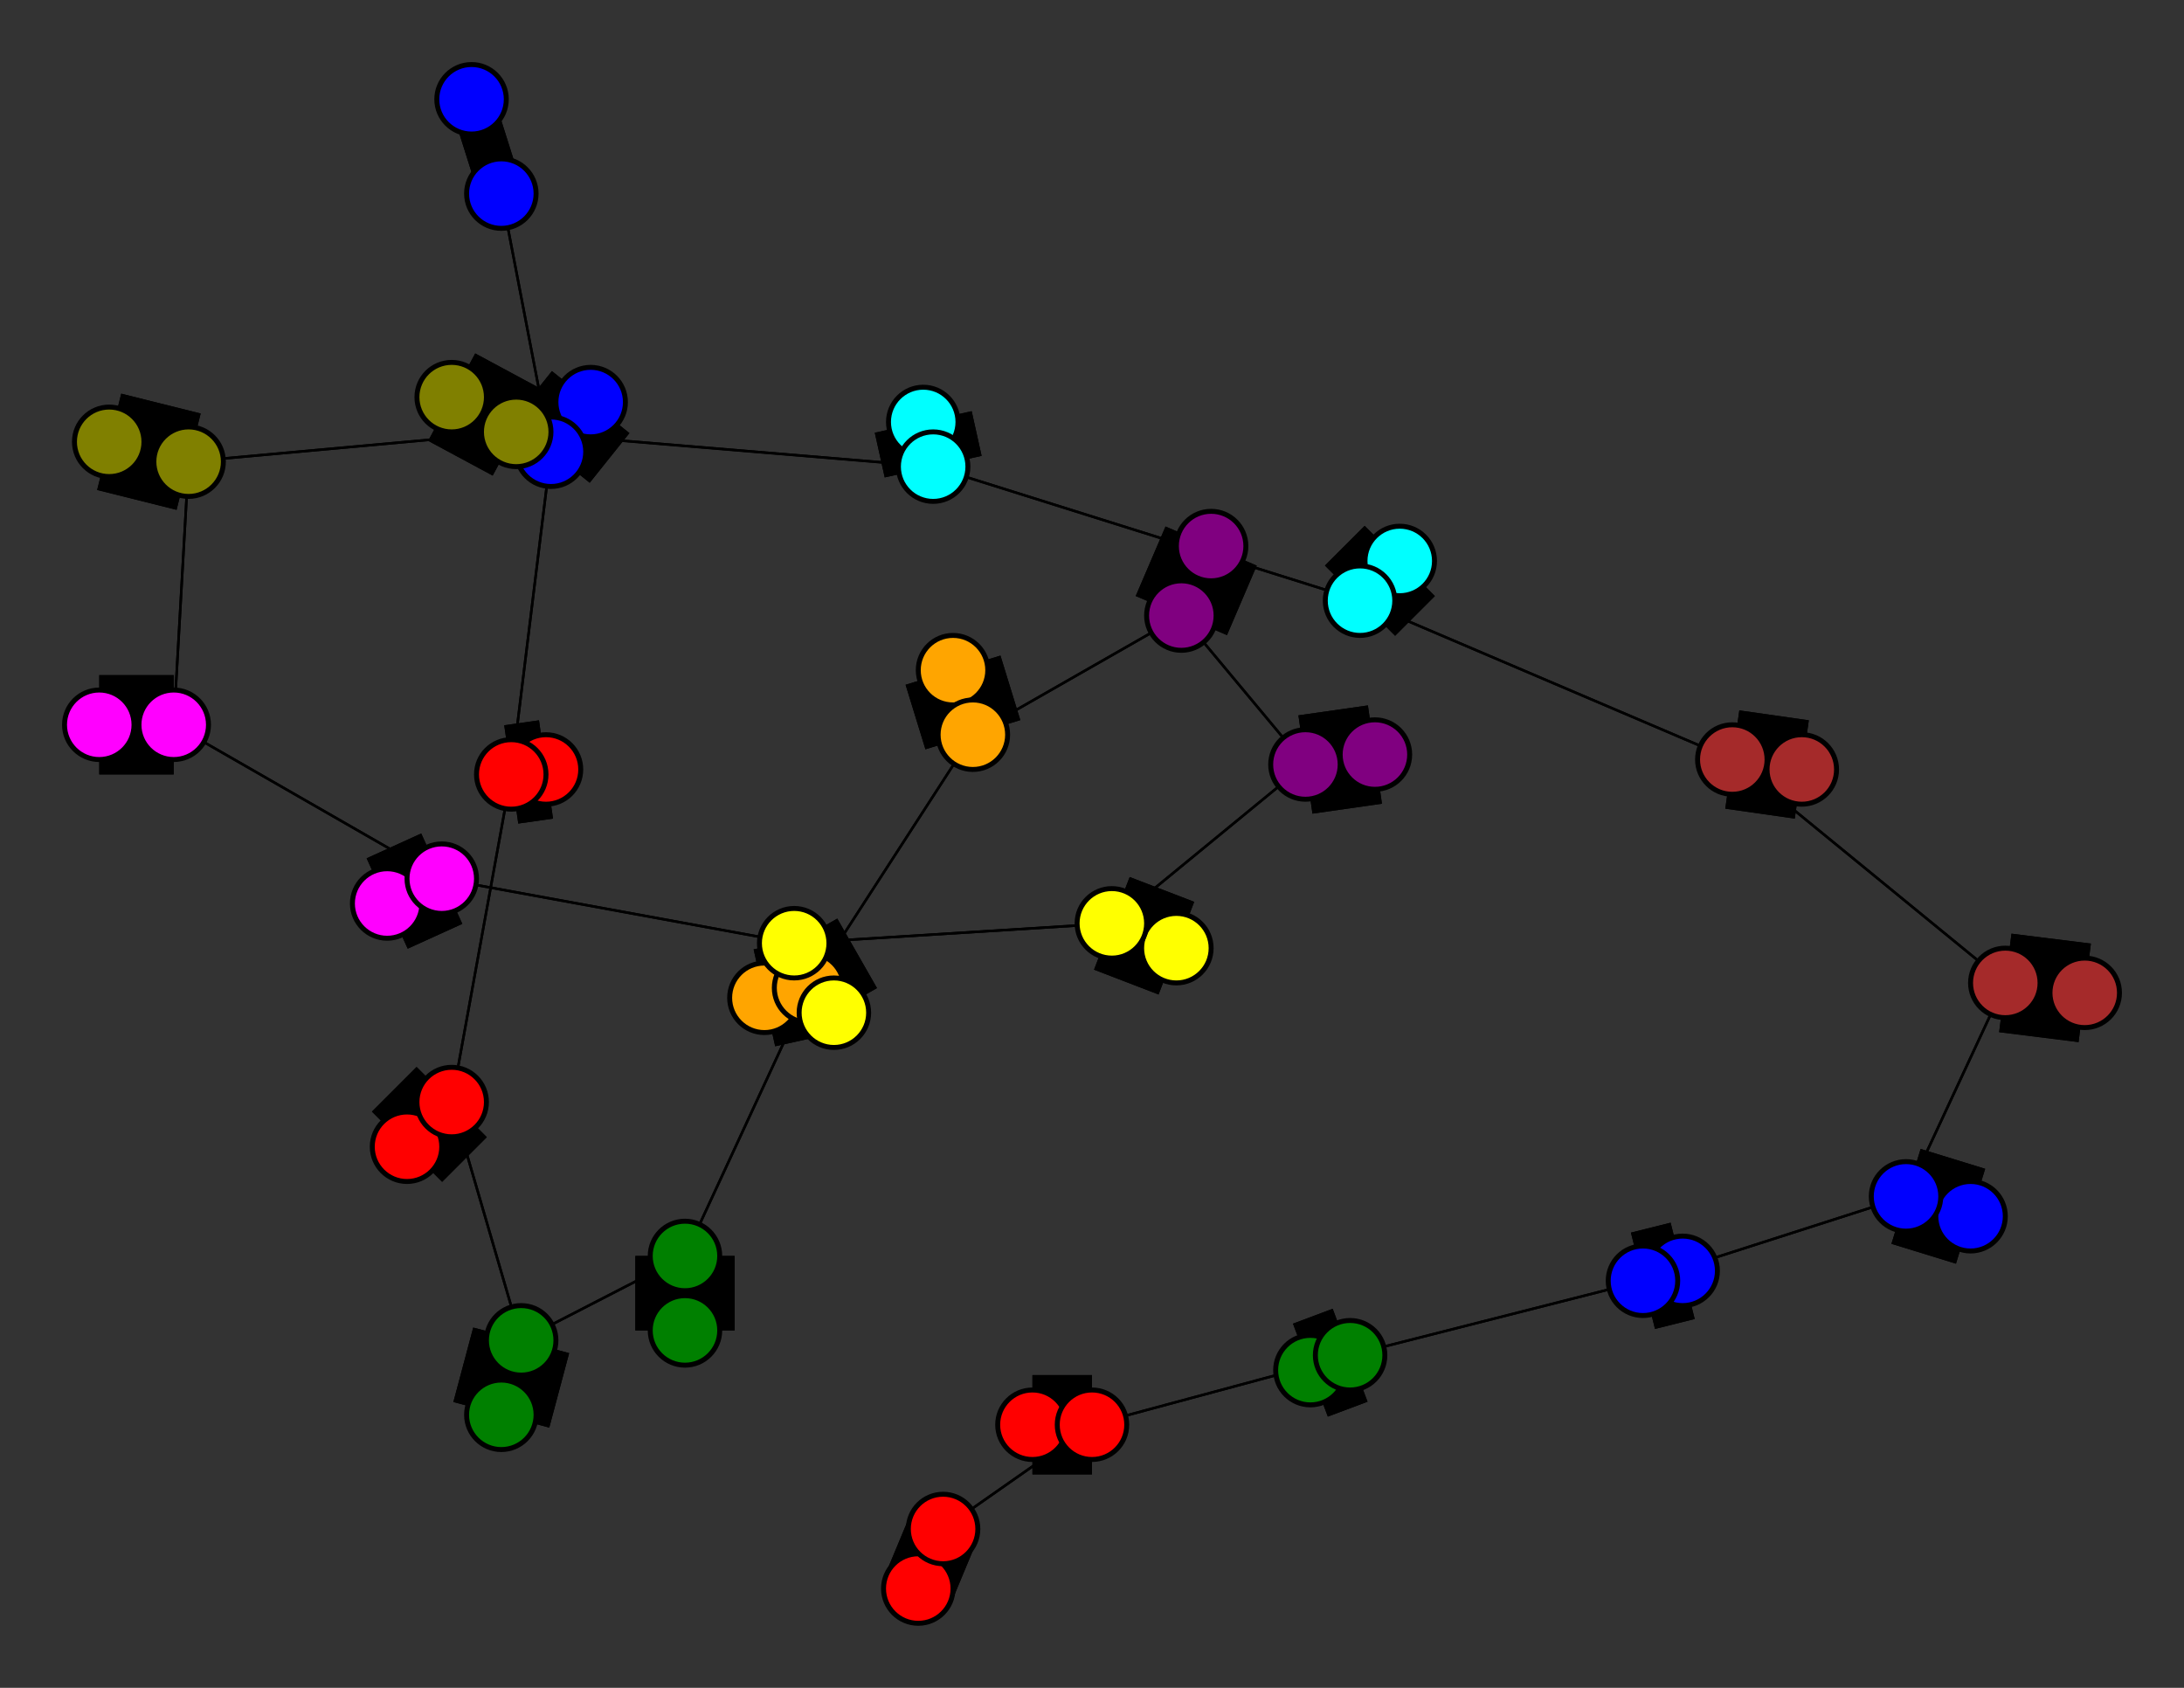 <svg width="440" height="340" xmlns="http://www.w3.org/2000/svg">
<rect width="100%" height="100%" fill="#333333" stroke="none"/>
<path stroke-width="8.857" stroke="black" d="M 95 20 101 39"/>
<path stroke-width="0.5" stroke="black" d="M 274 121 349 153"/>
<path stroke-width="20.0" stroke="black" d="M 274 121 282 113"/>
<path stroke-width="0.5" stroke="black" d="M 274 121 188 94"/>
<path stroke-width="20.0" stroke="black" d="M 282 113 274 121"/>
<path stroke-width="0.5" stroke="black" d="M 188 94 274 121"/>
<path stroke-width="20.0" stroke="black" d="M 188 94 186 85"/>
<path stroke-width="0.5" stroke="black" d="M 188 94 104 87"/>
<path stroke-width="20.0" stroke="black" d="M 186 85 188 94"/>
<path stroke-width="0.5" stroke="black" d="M 104 87 188 94"/>
<path stroke-width="20.0" stroke="black" d="M 363 155 349 153"/>
<path stroke-width="20.0" stroke="black" d="M 104 87 91 80"/>
<path stroke-width="20.0" stroke="black" d="M 91 80 104 87"/>
<path stroke-width="0.5" stroke="black" d="M 38 93 104 87"/>
<path stroke-width="20.0" stroke="black" d="M 38 93 22 89"/>
<path stroke-width="0.5" stroke="black" d="M 38 93 35 146"/>
<path stroke-width="20.0" stroke="black" d="M 22 89 38 93"/>
<path stroke-width="0.5" stroke="black" d="M 35 146 38 93"/>
<path stroke-width="20.0" stroke="black" d="M 35 146 20 146"/>
<path stroke-width="0.5" stroke="black" d="M 35 146 89 177"/>
<path stroke-width="20.0" stroke="black" d="M 20 146 35 146"/>
<path stroke-width="0.5" stroke="black" d="M 104 87 38 93"/>
<path stroke-width="0.5" stroke="black" d="M 349 153 274 121"/>
<path stroke-width="20.0" stroke="black" d="M 349 153 363 155"/>
<path stroke-width="0.5" stroke="black" d="M 349 153 404 198"/>
<path stroke-width="14.429" stroke="black" d="M 185 320 190 308"/>
<path stroke-width="0.5" stroke="black" d="M 220 287 190 308"/>
<path stroke-width="20.0" stroke="black" d="M 220 287 208 287"/>
<path stroke-width="0.5" stroke="black" d="M 220 287 272 273"/>
<path stroke-width="20.0" stroke="black" d="M 208 287 220 287"/>
<path stroke-width="0.5" stroke="black" d="M 272 273 220 287"/>
<path stroke-width="20.0" stroke="black" d="M 272 273 264 276"/>
<path stroke-width="0.5" stroke="black" d="M 272 273 331 258"/>
<path stroke-width="20.0" stroke="black" d="M 264 276 272 273"/>
<path stroke-width="0.5" stroke="black" d="M 331 258 272 273"/>
<path stroke-width="20.0" stroke="black" d="M 331 258 339 256"/>
<path stroke-width="0.5" stroke="black" d="M 331 258 384 241"/>
<path stroke-width="20.0" stroke="black" d="M 339 256 331 258"/>
<path stroke-width="0.5" stroke="black" d="M 384 241 331 258"/>
<path stroke-width="20.0" stroke="black" d="M 384 241 397 245"/>
<path stroke-width="0.5" stroke="black" d="M 384 241 404 198"/>
<path stroke-width="20.0" stroke="black" d="M 397 245 384 241"/>
<path stroke-width="0.5" stroke="black" d="M 404 198 384 241"/>
<path stroke-width="20.0" stroke="black" d="M 404 198 420 200"/>
<path stroke-width="0.5" stroke="black" d="M 404 198 349 153"/>
<path stroke-width="20.0" stroke="black" d="M 420 200 404 198"/>
<path stroke-width="0.5" stroke="black" d="M 89 177 35 146"/>
<path stroke-width="20.0" stroke="black" d="M 89 177 78 182"/>
<path stroke-width="0.5" stroke="black" d="M 89 177 160 190"/>
<path stroke-width="20.0" stroke="black" d="M 78 182 89 177"/>
<path stroke-width="20.0" stroke="black" d="M 138 253 138 268"/>
<path stroke-width="0.5" stroke="black" d="M 138 253 105 270"/>
<path stroke-width="20.0" stroke="black" d="M 138 268 138 253"/>
<path stroke-width="0.5" stroke="black" d="M 105 270 138 253"/>
<path stroke-width="20.0" stroke="black" d="M 105 270 101 285"/>
<path stroke-width="0.5" stroke="black" d="M 105 270 91 222"/>
<path stroke-width="20.0" stroke="black" d="M 101 285 105 270"/>
<path stroke-width="0.5" stroke="black" d="M 91 222 105 270"/>
<path stroke-width="20.0" stroke="black" d="M 91 222 82 231"/>
<path stroke-width="0.5" stroke="black" d="M 91 222 103 156"/>
<path stroke-width="20.0" stroke="black" d="M 82 231 91 222"/>
<path stroke-width="0.5" stroke="black" d="M 103 156 91 222"/>
<path stroke-width="20.0" stroke="black" d="M 103 156 110 155"/>
<path stroke-width="0.5" stroke="black" d="M 103 156 111 91"/>
<path stroke-width="20.0" stroke="black" d="M 110 155 103 156"/>
<path stroke-width="0.5" stroke="black" d="M 111 91 103 156"/>
<path stroke-width="20.0" stroke="black" d="M 111 91 119 81"/>
<path stroke-width="0.5" stroke="black" d="M 111 91 101 39"/>
<path stroke-width="20.0" stroke="black" d="M 119 81 111 91"/>
<path stroke-width="0.5" stroke="black" d="M 101 39 111 91"/>
<path stroke-width="8.857" stroke="black" d="M 101 39 95 20"/>
<path stroke-width="0.5" stroke="black" d="M 138 253 163 199"/>
<path stroke-width="0.5" stroke="black" d="M 190 308 220 287"/>
<path stroke-width="20.0" stroke="black" d="M 154 201 163 199"/>
<path stroke-width="20.0" stroke="black" d="M 163 199 154 201"/>
<path stroke-width="0.5" stroke="black" d="M 160 190 89 177"/>
<path stroke-width="20.0" stroke="black" d="M 160 190 168 204"/>
<path stroke-width="0.5" stroke="black" d="M 160 190 224 186"/>
<path stroke-width="20.0" stroke="black" d="M 168 204 160 190"/>
<path stroke-width="0.5" stroke="black" d="M 224 186 160 190"/>
<path stroke-width="20.0" stroke="black" d="M 224 186 237 191"/>
<path stroke-width="0.5" stroke="black" d="M 224 186 263 154"/>
<path stroke-width="20.0" stroke="black" d="M 237 191 224 186"/>
<path stroke-width="0.5" stroke="black" d="M 263 154 224 186"/>
<path stroke-width="20.0" stroke="black" d="M 263 154 277 152"/>
<path stroke-width="0.5" stroke="black" d="M 263 154 238 124"/>
<path stroke-width="20.0" stroke="black" d="M 277 152 263 154"/>
<path stroke-width="0.5" stroke="black" d="M 238 124 263 154"/>
<path stroke-width="20.0" stroke="black" d="M 238 124 244 110"/>
<path stroke-width="0.5" stroke="black" d="M 238 124 196 148"/>
<path stroke-width="20.0" stroke="black" d="M 244 110 238 124"/>
<path stroke-width="0.5" stroke="black" d="M 196 148 238 124"/>
<path stroke-width="20.0" stroke="black" d="M 196 148 192 135"/>
<path stroke-width="0.5" stroke="black" d="M 196 148 163 199"/>
<path stroke-width="20.0" stroke="black" d="M 192 135 196 148"/>
<path stroke-width="0.5" stroke="black" d="M 163 199 196 148"/>
<path stroke-width="0.5" stroke="black" d="M 163 199 138 253"/>
<path stroke-width="14.429" stroke="black" d="M 190 308 185 320"/>
<circle cx="95" cy="20" r="7.0" style="fill:blue;stroke:black;stroke-width:1.0"/>
<circle cx="101" cy="39" r="7.0" style="fill:blue;stroke:black;stroke-width:1.0"/>
<circle cx="119" cy="81" r="7.0" style="fill:blue;stroke:black;stroke-width:1.0"/>
<circle cx="111" cy="91" r="7.0" style="fill:blue;stroke:black;stroke-width:1.0"/>
<circle cx="110" cy="155" r="7.0" style="fill:red;stroke:black;stroke-width:1.0"/>
<circle cx="103" cy="156" r="7.0" style="fill:red;stroke:black;stroke-width:1.0"/>
<circle cx="82" cy="231" r="7.0" style="fill:red;stroke:black;stroke-width:1.0"/>
<circle cx="91" cy="222" r="7.0" style="fill:red;stroke:black;stroke-width:1.0"/>
<circle cx="101" cy="285" r="7.0" style="fill:green;stroke:black;stroke-width:1.0"/>
<circle cx="105" cy="270" r="7.0" style="fill:green;stroke:black;stroke-width:1.0"/>
<circle cx="138" cy="268" r="7.0" style="fill:green;stroke:black;stroke-width:1.0"/>
<circle cx="138" cy="253" r="7.0" style="fill:green;stroke:black;stroke-width:1.0"/>
<circle cx="154" cy="201" r="7.0" style="fill:orange;stroke:black;stroke-width:1.0"/>
<circle cx="163" cy="199" r="7.0" style="fill:orange;stroke:black;stroke-width:1.0"/>
<circle cx="192" cy="135" r="7.0" style="fill:orange;stroke:black;stroke-width:1.0"/>
<circle cx="196" cy="148" r="7.0" style="fill:orange;stroke:black;stroke-width:1.0"/>
<circle cx="244" cy="110" r="7.0" style="fill:purple;stroke:black;stroke-width:1.0"/>
<circle cx="238" cy="124" r="7.0" style="fill:purple;stroke:black;stroke-width:1.0"/>
<circle cx="277" cy="152" r="7.0" style="fill:purple;stroke:black;stroke-width:1.0"/>
<circle cx="263" cy="154" r="7.0" style="fill:purple;stroke:black;stroke-width:1.0"/>
<circle cx="237" cy="191" r="7.0" style="fill:yellow;stroke:black;stroke-width:1.0"/>
<circle cx="224" cy="186" r="7.0" style="fill:yellow;stroke:black;stroke-width:1.0"/>
<circle cx="168" cy="204" r="7.0" style="fill:yellow;stroke:black;stroke-width:1.0"/>
<circle cx="160" cy="190" r="7.0" style="fill:yellow;stroke:black;stroke-width:1.0"/>
<circle cx="78" cy="182" r="7.0" style="fill:fuchsia;stroke:black;stroke-width:1.0"/>
<circle cx="89" cy="177" r="7.0" style="fill:fuchsia;stroke:black;stroke-width:1.0"/>
<circle cx="20" cy="146" r="7.0" style="fill:fuchsia;stroke:black;stroke-width:1.0"/>
<circle cx="35" cy="146" r="7.0" style="fill:fuchsia;stroke:black;stroke-width:1.0"/>
<circle cx="22" cy="89" r="7.0" style="fill:olive;stroke:black;stroke-width:1.0"/>
<circle cx="38" cy="93" r="7.0" style="fill:olive;stroke:black;stroke-width:1.0"/>
<circle cx="91" cy="80" r="7.0" style="fill:olive;stroke:black;stroke-width:1.0"/>
<circle cx="104" cy="87" r="7.0" style="fill:olive;stroke:black;stroke-width:1.0"/>
<circle cx="186" cy="85" r="7.0" style="fill:aqua;stroke:black;stroke-width:1.0"/>
<circle cx="188" cy="94" r="7.0" style="fill:aqua;stroke:black;stroke-width:1.0"/>
<circle cx="282" cy="113" r="7.0" style="fill:aqua;stroke:black;stroke-width:1.0"/>
<circle cx="274" cy="121" r="7.0" style="fill:aqua;stroke:black;stroke-width:1.0"/>
<circle cx="363" cy="155" r="7.0" style="fill:brown;stroke:black;stroke-width:1.0"/>
<circle cx="349" cy="153" r="7.0" style="fill:brown;stroke:black;stroke-width:1.0"/>
<circle cx="420" cy="200" r="7.0" style="fill:brown;stroke:black;stroke-width:1.0"/>
<circle cx="404" cy="198" r="7.0" style="fill:brown;stroke:black;stroke-width:1.0"/>
<circle cx="397" cy="245" r="7.0" style="fill:blue;stroke:black;stroke-width:1.0"/>
<circle cx="384" cy="241" r="7.0" style="fill:blue;stroke:black;stroke-width:1.0"/>
<circle cx="339" cy="256" r="7.0" style="fill:blue;stroke:black;stroke-width:1.0"/>
<circle cx="331" cy="258" r="7.0" style="fill:blue;stroke:black;stroke-width:1.0"/>
<circle cx="264" cy="276" r="7.0" style="fill:green;stroke:black;stroke-width:1.0"/>
<circle cx="272" cy="273" r="7.0" style="fill:green;stroke:black;stroke-width:1.0"/>
<circle cx="208" cy="287" r="7.0" style="fill:red;stroke:black;stroke-width:1.0"/>
<circle cx="220" cy="287" r="7.0" style="fill:red;stroke:black;stroke-width:1.0"/>
<circle cx="185" cy="320" r="7.0" style="fill:red;stroke:black;stroke-width:1.0"/>
<circle cx="190" cy="308" r="7.0" style="fill:red;stroke:black;stroke-width:1.0"/>
</svg>
